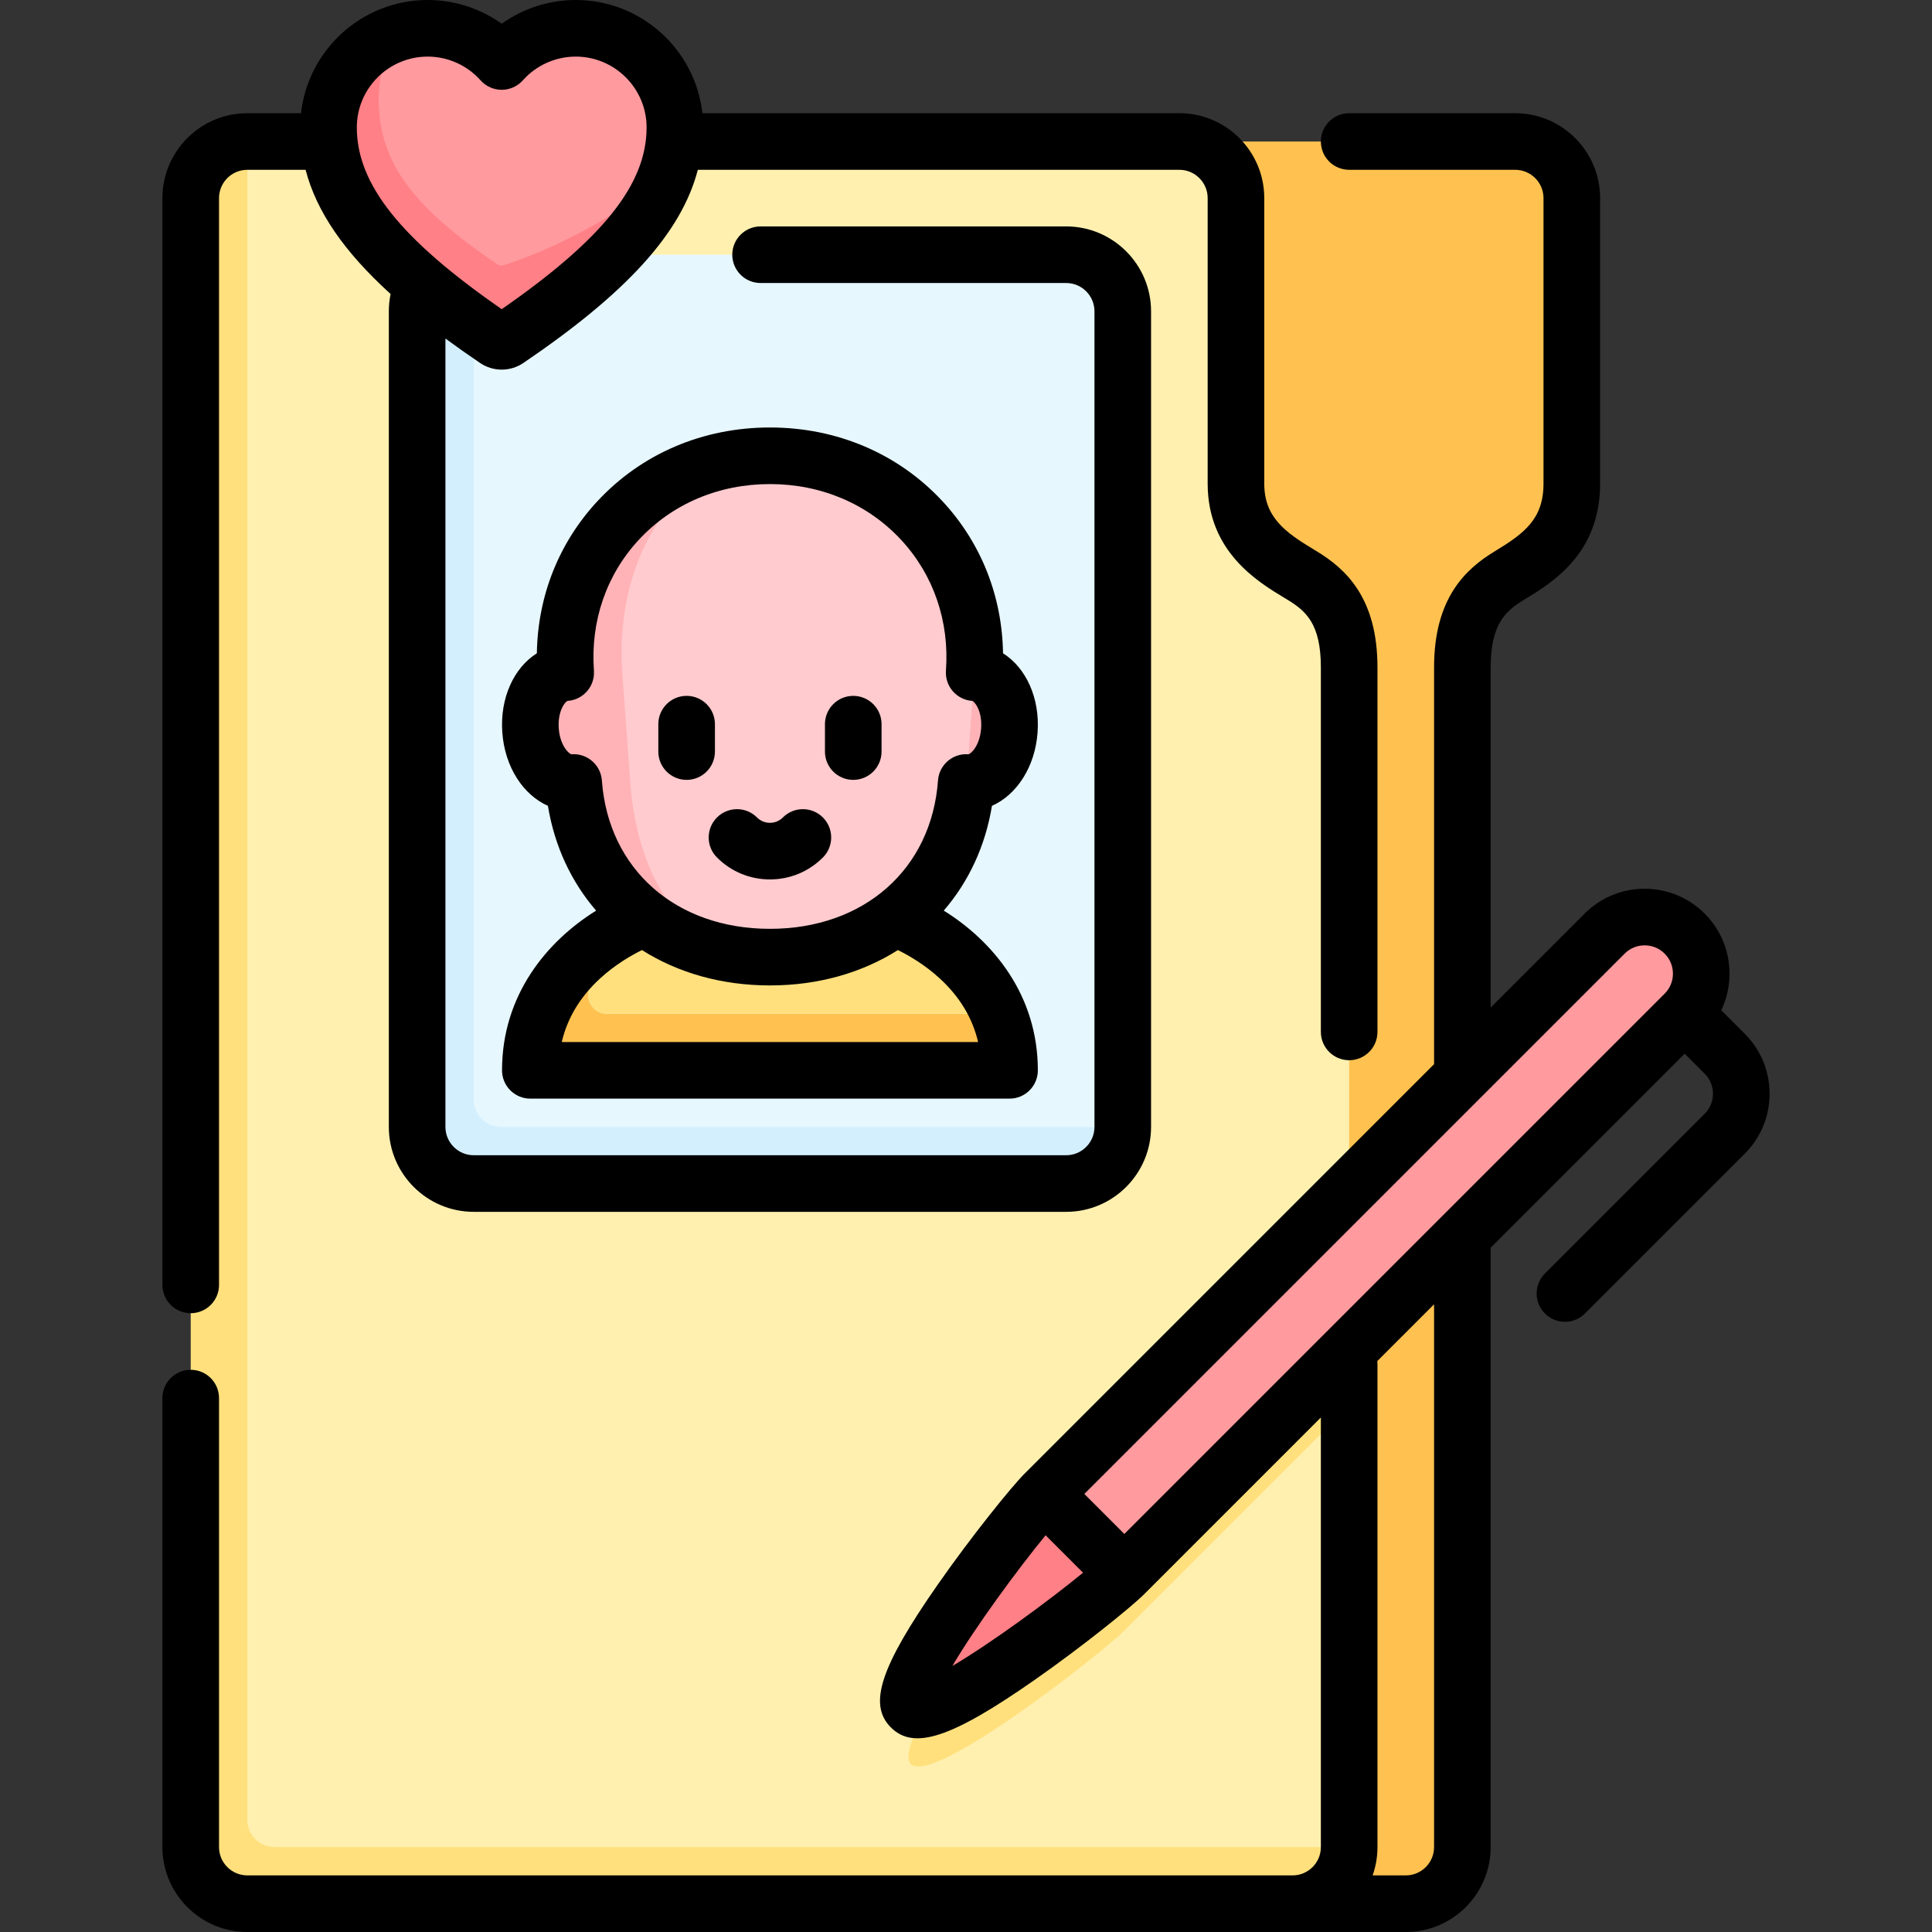 <svg id="Capa_1" enable-background="new 0 0 512 512" height="512" viewBox="0 0 512 512" width="512" xmlns="http://www.w3.org/2000/svg"><rect x="0" y="0" width="512" height="512" fill="#333333" stroke="none"/><g><g><path d="m342.543 504.5h30.002c8.249-.001 14.998-6.751 14.998-15 0 0 0-283.998 0-312.652 0-14.327 5.563-20.136 12.499-24.348s16.501-10.021 16.501-24.348c0-19.534 0-68.645 0-75.652 0-8.25-6.75-15-15-15h-89z" fill="#ffc250"/><path d="m357.543 489.5c0 8.25-6.75 15-15 15h-277c-8.25 0-15-6.75-15-15v-437c0-8.25 6.75-15 15-15z" fill="#ffe07d"/><path d="m327.543 52.5v75.652c0 14.327 5.563 20.135 12.499 24.348s17.501 10.021 17.501 24.348v180.7l-2.943 8.577 2.943 6.423v116.952h-284.805c-3.957 0-7.195-3.238-7.195-7.195v-444.805h247c8.25 0 15 6.75 15 15z" fill="#fff0af"/><path d="m297.543 82.5s-1.569 209.142-1.569 216.149l-168.236 5c-3.957 0-7.195-3.238-7.195-7.195l5-228.954h157c8.25 0 15 6.75 15 15z" fill="#e6f7fe"/><path d="m125.543 291.454v-223.954c-8.25 0-15 6.75-15 15v216.149c0 8.25 6.75 15 15 15h155.431c8.25 0 15-6.75 15-15h-163.236c-3.957 0-7.195-3.238-7.195-7.195z" fill="#d3effd"/><path d="m160.843 268.649c-2.995 0-5.33-2.638-4.93-5.606.77-5.717 2.688-10.608 5.2-14.764-8.888 5.725-20.569 16.78-20.569 35.37h127c0-5.684-1.095-10.661-2.866-15z" fill="#ffc250"/><path d="m160.843 268.649h103.834c-7.575-18.562-27.563-25.393-27.563-25.393h-66.141s-4.405 1.509-9.86 5.023c-2.512 4.156-4.43 9.046-5.2 14.764-.4 2.968 1.935 5.606 4.93 5.606z" fill="#ffe07d"/><path d="m204.043 120.786c-27.734 0-46.427 25.63-44.124 57.476.805 11.132 2.105 29.106 2.105 29.106 1.875 25.921 16.829 46.281 42.019 46.281 30.341 0 50.142-20.361 52.018-46.281l2.107-29.106c2.305-31.846-22.196-57.476-54.125-57.476z" fill="#ffcbce"/><path d="m204.043 253.649c-30.341 0-50.145-20.36-52.019-46.281-5.73.414-10.846-5.765-11.427-13.803-.581-8.037 3.592-14.889 9.322-15.303-2.303-31.846 22.195-57.476 54.124-57.476-23.081 0-41.427 25.63-39.124 57.476.805 11.132 2.105 29.106 2.105 29.106 1.874 25.921 15.086 46.281 37.019 46.281zm54.125-75.387-2.107 29.106c5.729.415 10.846-5.765 11.428-13.802.582-8.038-3.592-14.889-9.321-15.304z" fill="#ffb3b7"/><path d="m152.576 7.5c-7.801 0-14.807 3.401-19.619 8.799-4.813-5.398-11.818-8.799-19.619-8.799-2.722 0-5.347.414-7.815 1.182-9.423 5.269-11.157 11.692-11.157 17.756 0 23.124 15.947 39.036 37.52 53.676.646.439 1.497.21 2.143 0 14.523-4.713 34.046-18.939 42.805-34.26 1.363-3.995 2.019-7.998 2.019-12.078 0-14.512-11.765-26.276-26.277-26.276z" fill="#ff9a9f"/><path d="m131.885 70.114c-21.573-14.64-31.52-26.49-31.52-43.676 0-6.064 1.638-13.133 5.156-17.756-10.696 3.327-18.461 13.304-18.461 25.095 0 18.227 12.998 34.919 44.339 56.188.939.637 2.175.637 3.114 0 24.326-16.508 37.595-30.259 42.319-44.111-10.246 9.736-28.282 19.547-42.805 24.26-.645.209-1.495.438-2.142 0z" fill="#ff8086"/><path d="m241.396 467.482c5.858 5.858 50.711-29.498 56.569-35.355l59.578-59.578v-15l-80.792 53.365c-5.857 5.857-41.213 50.71-35.355 56.568z" fill="#ffe07d"/><path d="m446.457 247.421c-5.858-5.858-15.355-5.858-21.213 0-3.019 3.019-145.474 145.473-148.492 148.492l5.293 15.293 15.921 5.921 148.492-148.492c5.857-5.859 5.857-15.356-.001-21.214z" fill="#ff9a9f"/><path d="m241.396 452.482c5.858 5.858 50.711-29.498 56.569-35.355l-21.213-21.213c-5.858 5.857-41.214 50.71-35.356 56.568z" fill="#ff8086"/></g><g><path d="m372.543 512h-307c-12.406 0-22.5-10.093-22.5-22.5v-118.988c0-4.142 3.357-7.5 7.5-7.5s7.5 3.358 7.5 7.5v118.988c0 4.136 3.364 7.5 7.5 7.5h277c4.136 0 7.5-3.364 7.5-7.5v-113.845l-46.774 46.774c-3.358 3.359-16.441 13.957-29.299 22.921-21.889 15.261-31.801 18.511-37.877 12.436-6.078-6.079-2.824-15.991 12.436-37.877 8.964-12.857 19.562-25.94 22.919-29.298s92.312-92.311 108.596-108.595v-105.168c0-18.593 8.606-26.205 16.105-30.758 7.789-4.729 12.895-8.533 12.895-17.937v-75.653c0-4.136-3.364-7.5-7.5-7.5h-44c-4.143 0-7.5-3.358-7.5-7.5s3.357-7.5 7.5-7.5h44c12.406 0 22.5 10.093 22.5 22.5v75.652c0 18.548-12.588 26.191-20.109 30.758-4.864 2.954-8.891 6.343-8.891 17.937v90.167c14.287-14.287 24.129-24.128 24.898-24.898 4.249-4.249 9.899-6.589 15.909-6.589s11.66 2.341 15.91 6.59c6.913 6.914 8.378 17.245 4.394 25.607l6.213 6.212c4.249 4.25 6.59 9.9 6.59 15.91s-2.341 11.66-6.591 15.91l-42.335 42.335c-2.929 2.929-7.678 2.928-10.606-.001s-2.929-7.678.001-10.606l42.334-42.334c1.417-1.417 2.197-3.301 2.197-5.304s-.78-3.886-2.196-5.303l-5.304-5.304-51.456 51.456c.027.262.042.528.042.798v158.007c-.001 12.407-10.095 22.5-22.501 22.5zm-8.785-15h8.785c4.136 0 7.5-3.364 7.5-7.5v-143.845l-15.039 15.039c.025.254.039.512.039.773v128.033c0 2.628-.453 5.153-1.285 7.5zm-86.664-90.137c-7.299 8.879-18.646 24.312-24.713 34.634 10.321-6.066 25.754-17.414 34.634-24.714zm10.263-10.95 10.607 10.607 143.169-143.169c.007-.007.014-.014.021-.02.004-.004.008-.009.013-.013 2.911-2.926 2.906-7.674-.014-10.594-1.416-1.417-3.3-2.197-5.303-2.197s-3.887.78-5.303 2.197c-1.771 1.771-143.19 143.189-143.19 143.189zm-236.814-47.901c-4.143 0-7.5-3.358-7.5-7.5v-288.012c0-12.407 10.094-22.5 22.5-22.5h14.229c1.883-16.854 16.218-30 33.566-30 7.086 0 13.939 2.237 19.619 6.288 5.68-4.051 12.533-6.288 19.619-6.288 17.348 0 31.683 13.146 33.566 30h126.4c12.406 0 22.5 10.093 22.5 22.5v75.652c0 8.858 5.414 12.813 13.063 17.434l.833.504c7.498 4.555 16.104 12.167 16.104 30.758v96.62c0 4.142-3.357 7.5-7.5 7.5s-7.5-3.358-7.5-7.5v-96.62c0-11.593-4.027-14.982-8.892-17.938l-.801-.485c-7.098-4.287-20.308-12.267-20.308-30.273v-75.652c0-4.136-3.364-7.5-7.5-7.5h-127.611c-4.347 16.728-18.85 32.607-46.205 51.171l.002-.001c-3.504 2.38-8.035 2.38-11.539 0-3.226-2.189-6.272-4.34-9.145-6.46v208.939c0 4.135 3.364 7.5 7.5 7.5h157c4.136 0 7.5-3.365 7.5-7.5v-216.149c0-4.136-3.364-7.5-7.5-7.5h-80.981c-4.143 0-7.5-3.358-7.5-7.5s3.357-7.5 7.5-7.5h80.981c12.406 0 22.5 10.093 22.5 22.5v216.149c0 12.407-10.094 22.5-22.5 22.5h-157c-12.406 0-22.5-10.093-22.5-22.5v-216.149c0-1.554.157-3.086.471-4.585-12.416-11.275-19.67-21.911-22.53-32.915h-15.441c-4.136 0-7.5 3.364-7.5 7.5v288.012c0 4.142-3.357 7.5-7.5 7.5zm79.778-264.266c-.007.004-.014.009-.021.014 0 0 .001 0 .002-.001.008-.005.012-.008.019-.013zm-16.983-68.746c-10.354 0-18.776 8.423-18.776 18.776 0 15.023 11.52 29.52 38.396 48.162 26.876-18.642 38.396-33.139 38.396-48.162 0-10.354-8.423-18.776-18.776-18.776-5.347 0-10.457 2.292-14.021 6.29-1.423 1.596-3.46 2.509-5.599 2.509s-4.176-.913-5.599-2.509c-3.564-3.998-8.674-6.29-14.021-6.29zm154.205 276.149h-127c-4.143 0-7.5-3.358-7.5-7.5 0-19.997 11.961-34.268 24.94-42.323-6.552-7.585-11.021-17.029-12.778-27.772-6.556-2.906-11.426-10.284-12.089-19.447-.662-9.16 3.093-17.161 9.159-20.981.229-15.169 5.832-29.321 16.077-40.333 11.702-12.58 27.929-19.507 45.69-19.507 17.763 0 33.99 6.929 45.694 19.51 10.243 11.012 15.847 25.162 16.075 40.331 6.064 3.821 9.819 11.821 9.157 20.98-.663 9.162-5.535 16.541-12.091 19.447-1.758 10.741-6.225 20.182-12.773 27.767 12.983 8.049 24.938 22.313 24.938 42.329.001 4.141-3.356 7.499-7.499 7.499zm-118.665-15h110.33c-1.473-6.362-4.888-12.024-10.207-16.896-4.002-3.667-8.24-6.096-11.05-7.474-9.464 5.995-21.047 9.369-33.908 9.369s-24.445-3.375-33.909-9.368c-2.819 1.384-7.094 3.834-11.111 7.529-5.284 4.86-8.678 10.502-10.145 16.84zm3.153-76.281c3.896 0 7.188 3.012 7.473 6.959 1.701 23.52 19.601 39.322 44.539 39.322 24.937 0 42.835-15.803 44.538-39.323.3-4.131 3.884-7.231 8.021-6.939h.016c.582 0 3.052-2.19 3.391-6.863.341-4.715-1.83-7.242-2.382-7.282-1.984-.144-3.83-1.069-5.131-2.574-1.302-1.504-1.952-3.464-1.809-5.448.947-13.091-3.29-25.417-11.933-34.708-8.835-9.497-21.162-14.727-34.712-14.727-13.549 0-25.875 5.229-34.708 14.725-8.644 9.291-12.882 21.618-11.936 34.71.299 4.131-2.808 7.723-6.939 8.021-.553.04-2.724 2.567-2.383 7.282.338 4.672 2.809 6.863 3.391 6.863h.015c.185-.011.368-.018.549-.018zm115.458-6.303h.01zm-63.446 39.493c-5.3 0-10.284-2.065-14.034-5.816-2.929-2.929-2.929-7.678.001-10.607 2.929-2.928 7.678-2.928 10.606 0 .917.917 2.134 1.422 3.427 1.422s2.51-.505 3.427-1.422c2.93-2.929 7.679-2.929 10.606 0 2.93 2.929 2.93 7.678.001 10.607-3.75 3.75-8.734 5.816-14.034 5.816zm22.079-26.383c-4.143 0-7.5-3.358-7.5-7.5v-7.264c0-4.142 3.357-7.5 7.5-7.5s7.5 3.358 7.5 7.5v7.264c0 4.142-3.357 7.5-7.5 7.5zm-44.158 0c-4.143 0-7.5-3.358-7.5-7.5v-7.264c0-4.142 3.357-7.5 7.5-7.5s7.5 3.358 7.5 7.5v7.264c0 4.142-3.358 7.5-7.5 7.5z"/></g></g></svg>